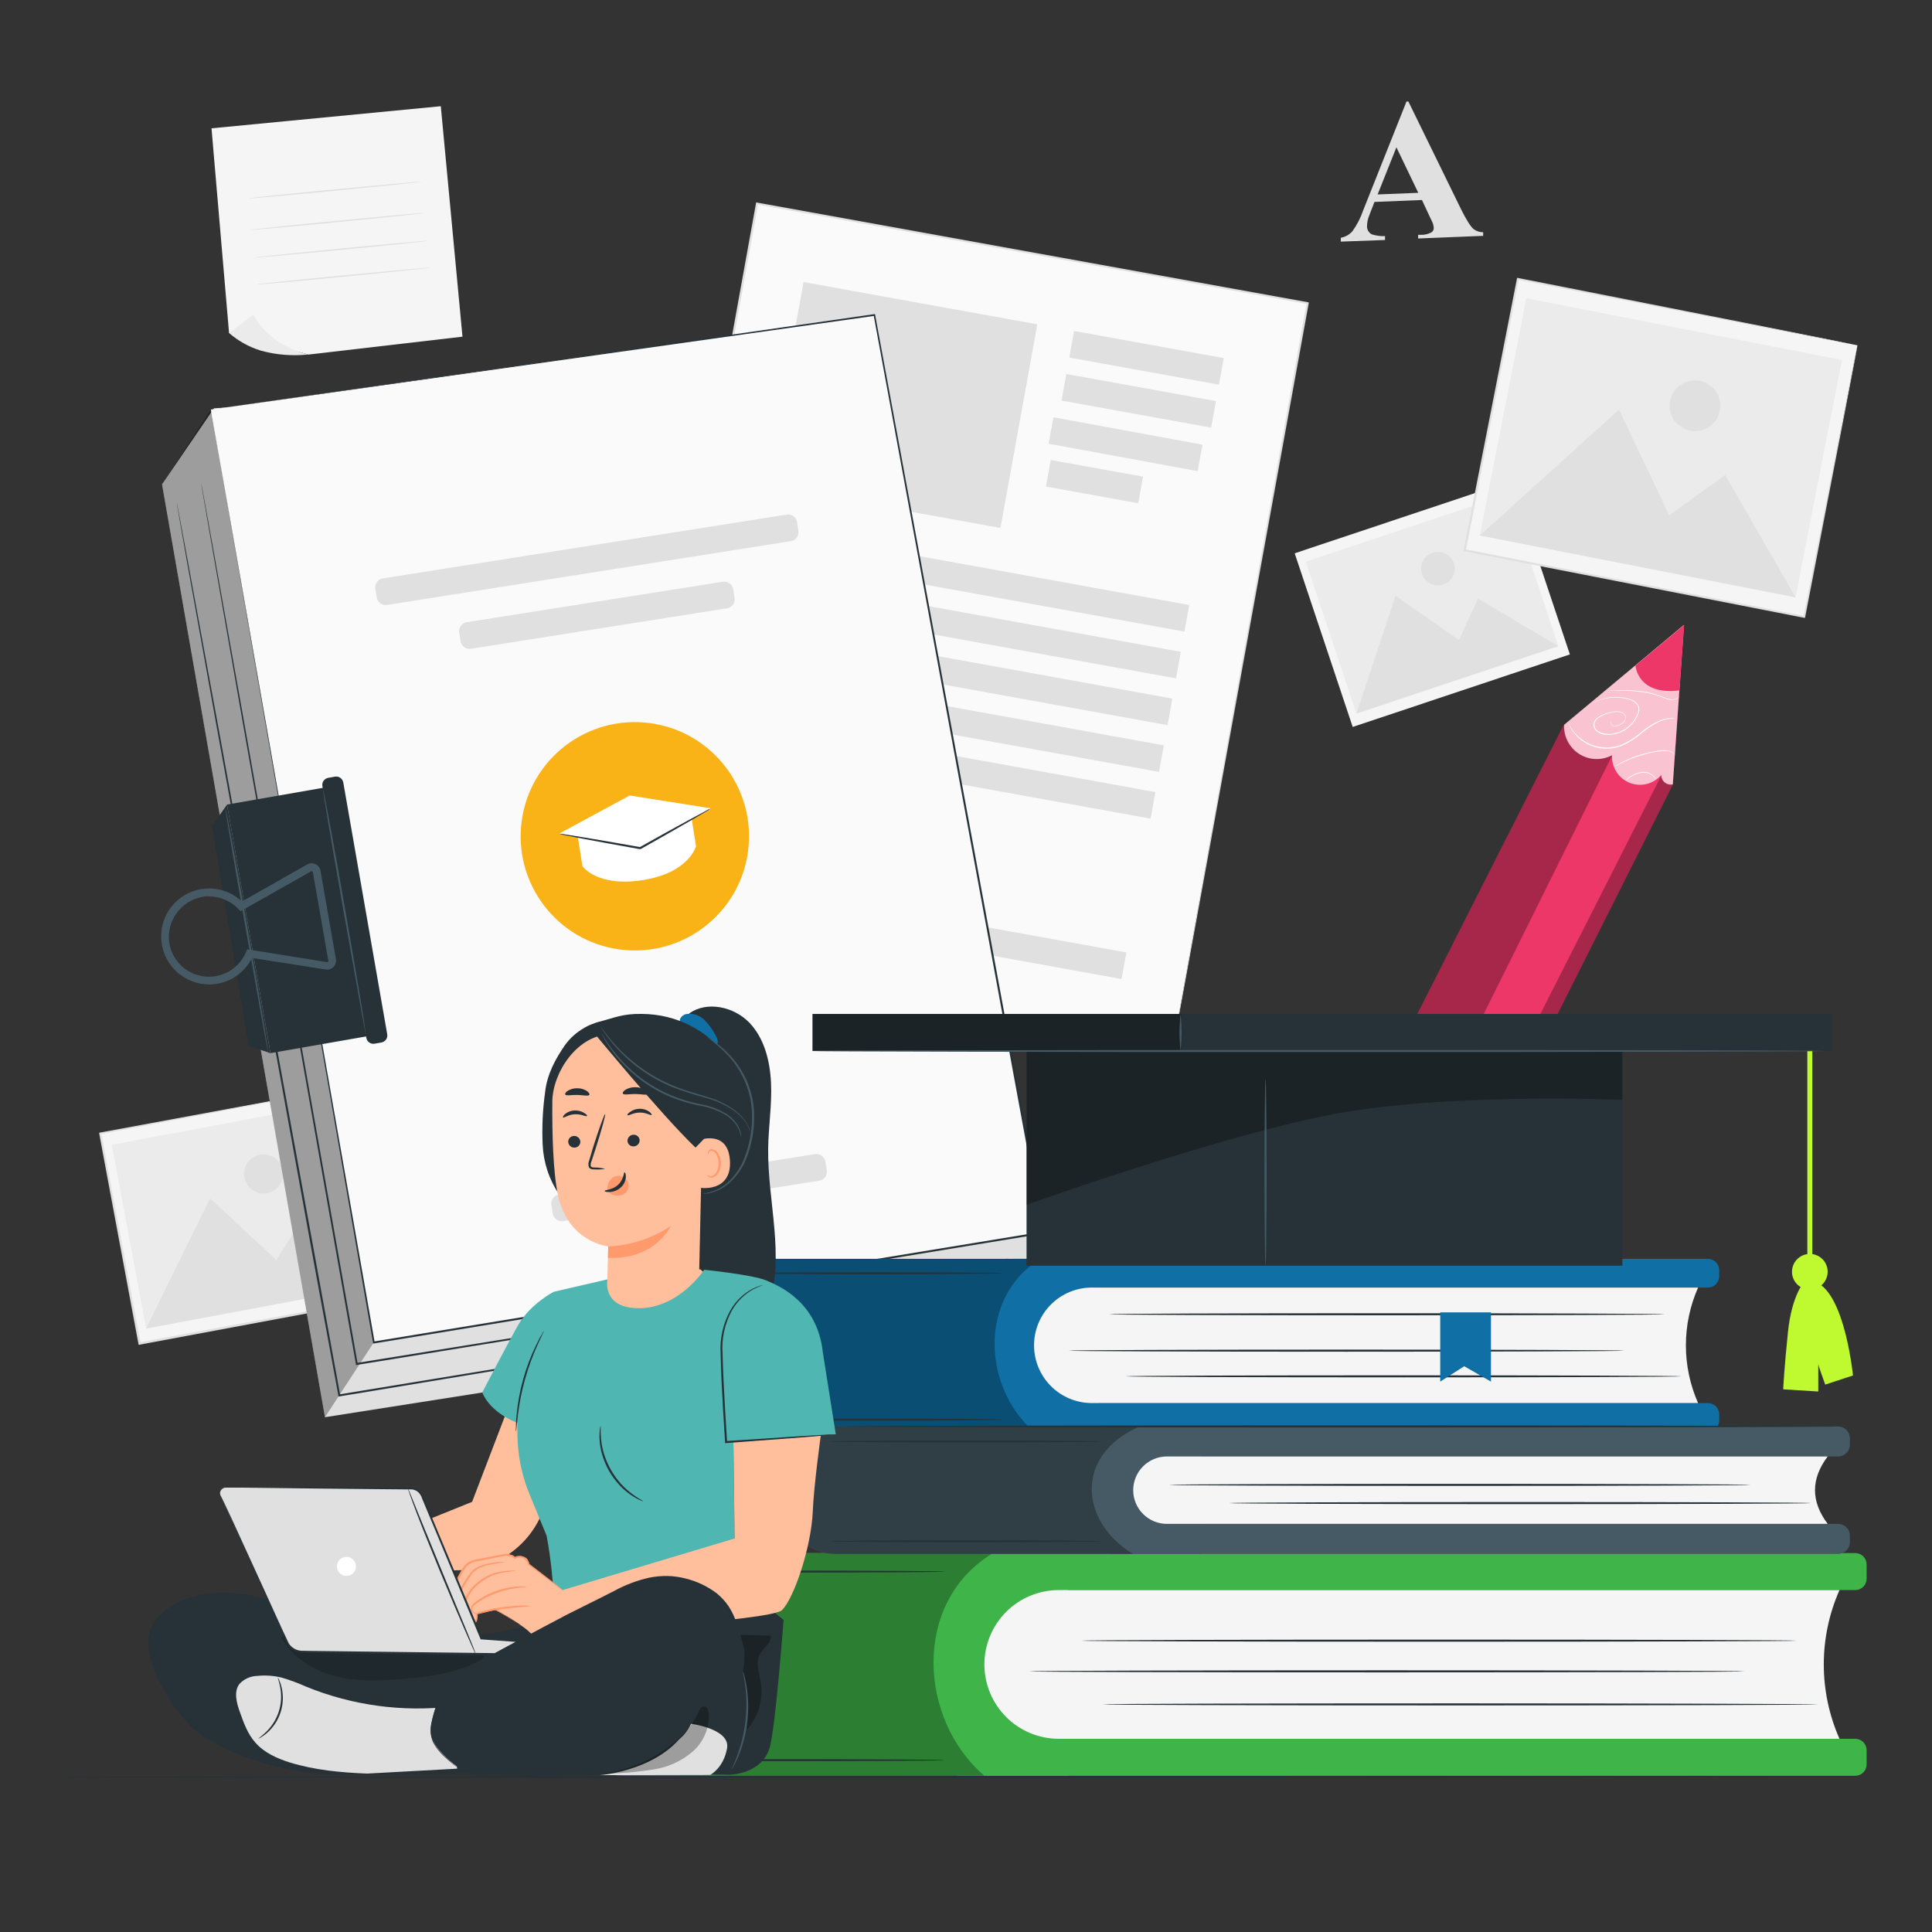 <svg width="250" height="250" viewBox="0 0 250 250" fill="none" xmlns="http://www.w3.org/2000/svg">
<rect x="0" y="0" width="250" height="250" fill="#333333" stroke="none"/>
<path d="M46.991 140.272L12.972 146.638L18.062 173.836L52.081 167.469L46.991 140.272Z" fill="#F5F5F5"/>
<path d="M47 140.28L46.835 140.32L46.335 140.415L44.49 140.775L37.525 142.11L13 146.76L13.095 146.62C14.595 154.715 16.355 163.995 18.2 173.815L18.045 173.705L52.045 167.365L51.96 167.495C50.46 159.305 49.2 152.52 48.325 147.765C47.895 145.39 47.555 143.525 47.325 142.265C47.21 141.63 47.125 141.145 47.065 140.805C47.005 140.465 46.98 140.305 46.98 140.305C46.98 140.305 47.02 140.465 47.08 140.805L47.365 142.24C47.61 143.515 47.965 145.37 48.42 147.74C49.325 152.505 50.615 159.31 52.175 167.52L52.2 167.625L52.09 167.65L18.07 174L17.94 174.025L17.915 173.89C16.085 164.07 14.35 154.79 12.84 146.69V146.575L12.96 146.55L37.58 142L44.525 140.73L46.36 140.4L46.825 140.32L47 140.28Z" fill="#E0E0E0"/>
<path d="M46.094 142.21L14.463 148.129L18.912 171.902L50.543 165.982L46.094 142.21Z" fill="#EBEBEB"/>
<path d="M18.899 171.91L27.184 155.065L35.754 163.03L39.474 157.22L50.529 165.995L18.899 171.91Z" fill="#E0E0E0"/>
<path d="M36.595 151.435C36.687 151.928 36.631 152.437 36.434 152.898C36.237 153.359 35.908 153.751 35.488 154.025C35.068 154.299 34.577 154.442 34.075 154.436C33.574 154.431 33.086 154.277 32.672 153.994C32.258 153.711 31.938 153.311 31.751 152.846C31.564 152.381 31.52 151.871 31.622 151.38C31.726 150.89 31.972 150.441 32.33 150.09C32.688 149.739 33.142 149.503 33.635 149.41C33.962 149.349 34.299 149.352 34.625 149.421C34.951 149.489 35.26 149.621 35.535 149.809C35.81 149.997 36.045 150.238 36.227 150.517C36.409 150.796 36.534 151.108 36.595 151.435Z" fill="#E0E0E0"/>
<path d="M97.961 26.324L80.544 122.545L151.786 135.441L169.203 39.219L97.961 26.324Z" fill="#FAFAFA"/>
<path d="M151.785 135.445C151.785 135.445 151.81 135.285 151.86 134.985L152.1 133.63C152.31 132.44 152.625 130.68 153.03 128.395C153.855 123.815 155.055 117.125 156.575 108.655L169.075 39.205L169.175 39.345L97.95 26.46L98.105 26.35C91.605 62.245 85.57 95.495 80.66 122.565L80.575 122.44L132.34 131.87L146.705 134.5L150.485 135.2C151.34 135.355 151.785 135.445 151.785 135.445L150.505 135.225L146.74 134.555L132.375 132L80.525 122.67H80.42V122.565C85.315 95.485 91.33 62.235 97.82 26.34V26.21H97.955L169.225 39.105L169.345 39.13V39.245C164.16 67.745 159.78 91.81 156.7 108.745L153.1 128.445C152.68 130.72 152.36 132.445 152.14 133.655C152.03 134.24 151.95 134.685 151.895 134.99L151.785 135.445Z" fill="#E0E0E0"/>
<path d="M134.228 41.968L103.979 36.492L99.21 62.844L129.458 68.319L134.228 41.968Z" fill="#E0E0E0"/>
<path d="M158.354 46.334L138.988 42.829L138.366 46.268L157.731 49.773L158.354 46.334Z" fill="#E0E0E0"/>
<path d="M153.888 78.288L98.616 68.283L97.994 71.722L153.266 81.727L153.888 78.288Z" fill="#E0E0E0"/>
<path d="M152.797 84.341L97.525 74.336L96.903 77.775L152.175 87.78L152.797 84.341Z" fill="#E0E0E0"/>
<path d="M151.702 90.394L96.431 80.389L95.808 83.829L151.08 93.833L151.702 90.394Z" fill="#E0E0E0"/>
<path d="M150.601 96.446L95.329 86.442L94.707 89.881L149.978 99.885L150.601 96.446Z" fill="#E0E0E0"/>
<path d="M149.506 102.495L94.234 92.49L93.612 95.929L148.884 105.934L149.506 102.495Z" fill="#E0E0E0"/>
<path d="M145.75 123.249L90.478 113.244L89.856 116.683L145.128 126.688L145.75 123.249Z" fill="#E0E0E0"/>
<path d="M123.485 104.038L93.143 98.546L92.52 101.985L122.862 107.477L123.485 104.038Z" fill="#E0E0E0"/>
<path d="M157.349 51.901L137.983 48.396L137.361 51.835L156.726 55.34L157.349 51.901Z" fill="#E0E0E0"/>
<path d="M155.607 57.539L136.32 53.996L135.691 57.421L154.978 60.964L155.607 57.539Z" fill="#E0E0E0"/>
<path d="M147.908 61.682L135.967 59.521L135.344 62.96L147.285 65.121L147.908 61.682Z" fill="#E0E0E0"/>
<path d="M184 25.88L177.855 26.13L177.19 27.85C177 28.298 176.898 28.779 176.89 29.265C176.884 29.48 176.938 29.693 177.045 29.879C177.153 30.065 177.31 30.218 177.5 30.32C178.055 30.497 178.637 30.577 179.22 30.555V31.055L173.5 31.265V30.765C174.081 30.664 174.61 30.368 175 29.925C175.592 29.105 176.059 28.202 176.385 27.245L182 13.135H182.245L189.09 27.135C189.757 28.468 190.283 29.302 190.67 29.635C191.028 29.91 191.468 30.057 191.92 30.05V30.52L183.505 30.86V30.385H183.855C184.348 30.408 184.837 30.29 185.265 30.045C185.356 29.976 185.428 29.884 185.473 29.779C185.519 29.674 185.537 29.559 185.525 29.445C185.517 29.285 185.485 29.126 185.43 28.975C185.43 28.9 185.265 28.58 185.005 28.03L184 25.88ZM183.525 24.95L180.695 19.06L178.265 25.16L183.525 24.95Z" fill="#E0E0E0"/>
<path d="M195.636 62.211L167.532 71.597L175.037 94.067L203.141 84.68L195.636 62.211Z" fill="#F5F5F5"/>
<path d="M195.095 63.961L168.969 72.687L175.528 92.326L201.654 83.599L195.095 63.961Z" fill="#EBEBEB"/>
<path d="M175.53 92.335L180.58 77.08L188.78 82.83L191.25 77.465L201.655 83.61L175.53 92.335Z" fill="#E0E0E0"/>
<path d="M188.13 72.895C188.266 73.302 188.279 73.74 188.166 74.154C188.053 74.569 187.82 74.94 187.496 75.221C187.172 75.503 186.771 75.682 186.345 75.736C185.92 75.79 185.487 75.717 185.103 75.525C184.719 75.333 184.401 75.032 184.188 74.659C183.975 74.286 183.878 73.859 183.908 73.431C183.938 73.003 184.094 72.593 184.357 72.254C184.62 71.915 184.978 71.661 185.385 71.525C185.655 71.434 185.941 71.397 186.225 71.417C186.51 71.437 186.787 71.513 187.042 71.64C187.297 71.767 187.525 71.944 187.711 72.159C187.898 72.374 188.04 72.624 188.13 72.895Z" fill="#E0E0E0"/>
<path d="M196.416 36.079L189.537 71.207L233.473 79.811L240.352 44.683L196.416 36.079Z" fill="#F5F5F5"/>
<path d="M240.36 44.685L240.145 44.65L239.525 44.54L237.135 44.085L228.135 42.355L196.4 36.2L196.54 36.105C194.495 46.56 192.155 58.545 189.675 71.23L189.57 71.07L233.5 79.705L233.37 79.79C235.465 69.22 237.2 60.455 238.415 54.33C239.03 51.265 239.51 48.86 239.84 47.215C240.005 46.395 240.13 45.77 240.22 45.335C240.31 44.9 240.36 44.685 240.36 44.685C240.36 44.685 240.325 44.9 240.245 45.32C240.165 45.74 240.05 46.37 239.895 47.18C239.58 48.82 239.12 51.22 238.535 54.28C237.345 60.43 235.64 69.225 233.59 79.835L233.565 79.945H233.46L189.5 71.34L189.37 71.315L189.395 71.185C191.895 58.505 194.24 46.52 196.29 36.065L196.315 35.945L196.43 35.97L228.235 42.25L237.195 44.04L239.56 44.54L240.16 44.665L240.36 44.685Z" fill="#E0E0E0"/>
<path d="M197.503 38.588L191.49 69.29L232.339 77.29L238.352 46.588L197.503 38.588Z" fill="#EBEBEB"/>
<path d="M191.49 69.295L209.495 53.005L215.995 66.675L223.24 61.465L232.34 77.295L191.49 69.295Z" fill="#E0E0E0"/>
<path d="M222.545 53.13C222.421 53.767 222.111 54.353 221.654 54.814C221.197 55.274 220.614 55.589 219.978 55.718C219.342 55.847 218.682 55.785 218.081 55.539C217.481 55.293 216.967 54.875 216.605 54.337C216.242 53.798 216.047 53.165 216.045 52.516C216.043 51.867 216.233 51.232 216.591 50.691C216.95 50.15 217.461 49.728 218.06 49.478C218.658 49.227 219.318 49.16 219.955 49.285C220.377 49.367 220.78 49.532 221.139 49.769C221.498 50.007 221.806 50.313 222.047 50.67C222.288 51.028 222.455 51.429 222.541 51.851C222.626 52.273 222.627 52.708 222.545 53.13Z" fill="#E0E0E0"/>
<path d="M27.37 16.605L29.64 43.095L39.915 45.88L59.845 43.565L57.04 13.745L27.37 16.605Z" fill="#F5F5F5"/>
<path d="M32.775 40.715L29.645 43.095C30.834 44.126 32.225 44.9 33.73 45.365C35.74 45.924 37.84 46.094 39.914 45.865C39.914 45.865 35.169 45.06 32.775 40.715Z" fill="#EBEBEB"/>
<path d="M54.64 23.5C54.64 23.55 49.6 24.075 43.375 24.68C37.15 25.285 32.09 25.735 32.085 25.68C32.08 25.625 37.125 25.09 43.355 24.5C49.585 23.91 54.635 23.435 54.64 23.5Z" fill="#E0E0E0"/>
<path d="M54.935 27.56C54.935 27.61 49.895 28.14 43.67 28.745C37.445 29.35 32.385 29.795 32.38 29.745C32.375 29.695 37.42 29.165 43.65 28.56C49.88 27.955 54.93 27.5 54.935 27.56Z" fill="#E0E0E0"/>
<path d="M55.409 31.155C55.409 31.205 50.369 31.735 44.144 32.335C37.919 32.935 32.864 33.39 32.859 33.335C32.854 33.28 37.894 32.76 44.124 32.155C50.354 31.55 55.404 31.105 55.409 31.155Z" fill="#E0E0E0"/>
<path d="M55.725 34.63C55.725 34.675 50.685 35.205 44.455 35.81C38.225 36.415 33.175 36.865 33.17 36.81C33.165 36.755 38.21 36.23 44.44 35.63C50.67 35.03 55.72 34.58 55.725 34.63Z" fill="#E0E0E0"/>
<path d="M242.195 229.95C242.195 230.02 189.495 230.08 124.505 230.08C59.515 230.08 6.805 230.02 6.805 229.95C6.805 229.88 59.49 229.815 124.505 229.815C189.52 229.815 242.195 229.875 242.195 229.95Z" fill="#263238"/>
<path d="M20.97 62.675L42.05 183.385L130.94 169.43L135.06 159.475L111.01 47.86L27.69 52.83L20.97 62.675Z" fill="#E0E0E0"/>
<path opacity="0.3" d="M42.05 183.385L48.365 173.71L27.285 52.995L20.97 62.675L42.05 183.385Z" fill="black"/>
<path d="M27.284 52.995L48.364 173.71L135.059 159.475L113.154 40.75L27.284 52.995Z" fill="#FAFAFA"/>
<path d="M27.284 53L113.139 40.65H113.244V40.75C119.389 73.905 126.999 115 135.189 159.45L135.214 159.585L135.079 159.61L133.649 159.845L48.384 173.845H48.264V173.725C35.864 102.43 27.469 54.06 27.284 53C27.469 54.065 35.964 102.415 48.484 173.69L48.344 173.595L133.604 159.595L135.034 159.36L134.924 159.515C126.734 115.06 119.164 73.965 113.049 40.785L113.169 40.87L27.284 53Z" fill="#263238"/>
<path d="M96.794 110.163C97.87 102.074 92.184 94.645 84.095 93.57C76.006 92.495 68.577 98.181 67.502 106.27C66.427 114.359 72.113 121.787 80.202 122.862C88.291 123.937 95.72 118.252 96.794 110.163Z" fill="#FAB317"/>
<path d="M75.369 112.09L74.699 107.835L89.434 105.5L90.064 109.5C90.064 109.5 89.164 112.94 83.204 113.88C77.244 114.82 75.369 112.09 75.369 112.09Z" fill="white"/>
<path d="M72.375 107.86L82.89 109.73L92.01 104.6L81.48 102.935L72.375 107.86Z" fill="white"/>
<path d="M101.794 66.587L49.547 74.843C48.906 74.944 48.469 75.546 48.57 76.187L48.746 77.303C48.848 77.944 49.45 78.382 50.09 78.28L102.337 70.024C102.978 69.922 103.416 69.321 103.314 68.68L103.138 67.564C103.037 66.923 102.435 66.485 101.794 66.587Z" fill="#E0E0E0"/>
<path d="M93.529 75.277L60.395 80.513C59.754 80.615 59.316 81.216 59.418 81.857L59.594 82.973C59.696 83.614 60.297 84.052 60.938 83.951L94.072 78.715C94.713 78.613 95.15 78.011 95.049 77.371L94.873 76.254C94.772 75.613 94.17 75.176 93.529 75.277Z" fill="#E0E0E0"/>
<path d="M105.463 149.342L72.329 154.578C71.689 154.68 71.251 155.281 71.352 155.922L71.529 157.038C71.63 157.679 72.232 158.117 72.873 158.016L106.007 152.78C106.648 152.678 107.085 152.077 106.984 151.436L106.807 150.319C106.706 149.678 106.104 149.241 105.463 149.342Z" fill="#E0E0E0"/>
<path d="M130.594 162.83L130.174 162.91L128.934 163.125L124.139 163.925L106.334 166.845L46.184 176.62L46.054 176.645V176.515C45.214 171.74 44.329 166.74 43.429 161.645C38.589 134.27 34.229 109.5 31.074 91.555C29.509 82.585 28.244 75.33 27.364 70.31C26.934 67.81 26.599 65.855 26.364 64.53C26.254 63.87 26.169 63.37 26.109 63.03C26.049 62.69 26.034 62.53 26.034 62.53C26.034 62.53 26.074 62.705 26.139 63.03C26.204 63.355 26.294 63.875 26.414 64.53C26.654 65.855 27.004 67.8 27.459 70.3C28.354 75.3 29.649 82.57 31.249 91.53C34.424 109.47 38.814 134.24 43.659 161.61C44.559 166.7 45.439 171.705 46.284 176.48L46.129 176.37L106.299 166.68L124.114 163.84L128.914 163.085L130.159 162.895L130.594 162.83Z" fill="#263238"/>
<path d="M123.999 167.37L123.604 167.45L122.434 167.655L117.904 168.425L101.064 171.235L43.914 180.695H43.784V180.57L40.499 162.735C35.604 135.735 31.174 111.31 27.964 93.62C26.374 84.78 25.084 77.62 24.194 72.67C23.759 70.2 23.414 68.28 23.194 66.97C23.084 66.325 22.994 65.83 22.939 65.47C22.884 65.11 22.859 64.97 22.859 64.97C22.859 64.97 22.899 65.135 22.964 65.47L23.249 66.97C23.489 68.275 23.849 70.19 24.309 72.655L28.159 93.59C31.389 111.28 35.849 135.705 40.774 162.69C41.884 168.805 42.974 174.79 44.019 180.545L43.869 180.44L101.024 171.07L117.874 168.335L122.409 167.61L123.584 167.43L123.999 167.37Z" fill="#263238"/>
<path d="M29.38 104.115L27.425 106.875L32.17 135.32L34.995 136.28L29.38 104.115Z" fill="#263238"/>
<path d="M42.919 101.746L29.384 104.111L35.003 136.274L48.538 133.909L42.919 101.746Z" fill="#263238"/>
<path d="M43.35 100.499L42.469 100.653C41.966 100.741 41.629 101.22 41.717 101.723L47.402 134.301C47.49 134.804 47.969 135.141 48.473 135.053L49.354 134.899C49.858 134.811 50.194 134.332 50.106 133.829L44.421 101.251C44.333 100.748 43.854 100.411 43.35 100.499Z" fill="#263238"/>
<path d="M27.04 127.385C25.54 127.379 24.093 126.83 22.966 125.841C21.839 124.851 21.109 123.487 20.91 122C20.738 120.73 20.963 119.438 21.556 118.302C22.148 117.165 23.079 116.24 24.218 115.654C25.358 115.068 26.651 114.85 27.92 115.029C29.189 115.208 30.372 115.776 31.305 116.655L39.755 111.855C39.916 111.763 40.098 111.712 40.283 111.705C40.469 111.698 40.654 111.736 40.822 111.815C40.99 111.895 41.137 112.013 41.249 112.161C41.362 112.309 41.438 112.482 41.47 112.665L43.47 124.11C43.502 124.292 43.491 124.48 43.437 124.656C43.382 124.833 43.286 124.994 43.156 125.126C43.026 125.258 42.866 125.357 42.69 125.414C42.514 125.471 42.327 125.485 42.145 125.455L32.605 123.955C32.088 124.989 31.294 125.858 30.311 126.466C29.328 127.073 28.195 127.395 27.04 127.395V127.385ZM27.04 115.98C26.788 115.978 26.538 115.997 26.29 116.035C24.945 116.254 23.736 116.983 22.915 118.071C22.094 119.159 21.725 120.522 21.885 121.875C22.036 123.007 22.556 124.057 23.364 124.864C24.172 125.671 25.223 126.19 26.355 126.34C27.487 126.49 28.637 126.264 29.627 125.695C30.617 125.127 31.393 124.248 31.835 123.195L31.985 122.835L42.305 124.5C42.329 124.505 42.355 124.504 42.378 124.496C42.402 124.488 42.423 124.474 42.44 124.455C42.457 124.438 42.471 124.417 42.478 124.393C42.486 124.37 42.488 124.345 42.485 124.32L40.485 112.87C40.48 112.845 40.469 112.822 40.453 112.802C40.438 112.782 40.418 112.766 40.395 112.755C40.372 112.744 40.347 112.738 40.322 112.738C40.297 112.738 40.272 112.744 40.25 112.755L31.125 117.915L30.855 117.63C30.366 117.114 29.776 116.703 29.123 116.422C28.47 116.142 27.766 115.998 27.055 116L27.04 115.98Z" fill="#455A64"/>
<path d="M47.34 133.875C47.306 133.771 47.283 133.664 47.27 133.555C47.224 133.315 47.169 133.01 47.094 132.635C46.944 131.8 46.734 130.635 46.474 129.235C45.974 126.34 45.255 122.39 44.474 118.025C43.694 113.66 43.029 109.7 42.529 106.795C42.294 105.385 42.105 104.23 41.969 103.39C41.91 103.01 41.864 102.7 41.83 102.46C41.806 102.353 41.796 102.244 41.8 102.135C41.834 102.238 41.86 102.343 41.88 102.45C41.929 102.69 41.995 102.995 42.069 103.37C42.23 104.205 42.45 105.37 42.715 106.765C43.249 109.63 43.965 113.595 44.715 117.975C45.465 122.355 46.164 126.33 46.635 129.205C46.874 130.645 47.054 131.81 47.175 132.615C47.23 133.02 47.279 133.33 47.3 133.55C47.326 133.656 47.34 133.765 47.34 133.875Z" fill="#455A64"/>
<path d="M34.724 136.39C34.695 136.283 34.671 136.175 34.654 136.065C34.609 135.83 34.554 135.525 34.484 135.145C34.329 134.31 34.119 133.145 33.859 131.75C33.359 128.85 32.639 124.9 31.859 120.535C31.079 116.17 30.419 112.21 29.914 109.31C29.679 107.895 29.489 106.74 29.354 105.905C29.294 105.52 29.249 105.215 29.214 104.975C29.191 104.867 29.181 104.756 29.184 104.645C29.222 104.749 29.251 104.856 29.269 104.965C29.314 105.205 29.379 105.51 29.454 105.885C29.614 106.72 29.834 107.885 30.099 109.275C30.634 112.145 31.349 116.105 32.099 120.49C32.849 124.875 33.549 128.84 34.024 131.715C34.259 133.155 34.444 134.32 34.559 135.13C34.614 135.535 34.664 135.845 34.684 136.06C34.711 136.168 34.724 136.279 34.724 136.39Z" fill="#455A64"/>
<path d="M91.999 104.6C91.781 104.767 91.551 104.915 91.309 105.045L89.379 106.18C87.739 107.13 85.464 108.425 82.944 109.845L82.899 109.87H82.854H82.749C79.874 109.37 77.249 108.87 75.399 108.525L73.174 108.09C72.899 108.048 72.628 107.981 72.364 107.89C72.643 107.902 72.92 107.934 73.194 107.985L75.429 108.34C77.319 108.65 79.929 109.1 82.799 109.61H82.899H82.809C85.334 108.195 87.624 106.925 89.309 106.015L91.284 104.955C91.511 104.815 91.751 104.696 91.999 104.6Z" fill="#263238"/>
<path d="M99.591 162.895H142.221V185.265H99.591C97.25 185.265 95.005 184.335 93.35 182.68C91.695 181.025 90.766 178.781 90.766 176.44V171.715C90.766 169.374 91.695 167.13 93.35 165.475C95.005 163.82 97.25 162.89 99.591 162.89V162.895Z" fill="#106FA4"/>
<path d="M131.075 162.895H221C221.389 162.895 221.761 163.049 222.036 163.324C222.311 163.599 222.465 163.971 222.465 164.36V165.145C222.465 165.534 222.311 165.906 222.036 166.181C221.761 166.456 221.389 166.61 221 166.61H131.075V162.895Z" fill="#106FA4"/>
<path d="M131.075 181.555H221C221.193 181.555 221.383 181.593 221.561 181.667C221.739 181.74 221.9 181.848 222.036 181.984C222.172 182.12 222.28 182.282 222.354 182.459C222.427 182.637 222.465 182.828 222.465 183.02V183.805C222.465 184.194 222.311 184.566 222.036 184.841C221.761 185.116 221.389 185.27 221 185.27H131.075V181.555Z" fill="#106FA4"/>
<path d="M219.731 181.555H141.276C140.294 181.555 139.323 181.362 138.416 180.986C137.509 180.61 136.686 180.059 135.992 179.365C135.298 178.671 134.748 177.847 134.373 176.94C133.998 176.033 133.805 175.061 133.806 174.08C133.806 172.099 134.593 170.199 135.994 168.798C137.394 167.397 139.294 166.61 141.276 166.61H219.731C218.691 168.964 218.154 171.509 218.154 174.082C218.154 176.656 218.691 179.201 219.731 181.555Z" fill="#F5F5F5"/>
<path opacity="0.3" d="M133.806 185.27H99.766C97.379 185.27 95.09 184.322 93.402 182.634C91.714 180.946 90.766 178.657 90.766 176.27V171.825C90.766 169.457 91.707 167.185 93.381 165.511C95.056 163.836 97.327 162.895 99.696 162.895H134.651C126.556 167.805 127.161 179.555 133.806 185.27Z" fill="black"/>
<path d="M210.201 174.775C210.201 174.85 194.096 174.91 174.236 174.91C154.376 174.91 138.271 174.85 138.271 174.775C138.271 174.7 154.371 174.64 174.236 174.64C194.101 174.64 210.201 174.7 210.201 174.775Z" fill="#263238"/>
<path d="M217.6 178.095C217.6 178.17 201.495 178.23 181.635 178.23C161.775 178.23 145.67 178.17 145.67 178.095C145.67 178.02 161.77 177.965 181.635 177.965C201.5 177.965 217.6 178.025 217.6 178.095Z" fill="#263238"/>
<path d="M215.42 170.065C215.42 170.14 199.315 170.2 179.455 170.2C159.595 170.2 143.485 170.14 143.485 170.065C143.485 169.99 159.585 169.93 179.455 169.93C199.325 169.93 215.42 170 215.42 170.065Z" fill="#263238"/>
<path d="M129.865 183.7C129.865 183.775 122.325 183.835 113.03 183.835C103.735 183.835 96.195 183.775 96.195 183.7C96.195 183.625 103.73 183.565 113.03 183.565C122.33 183.565 129.865 183.625 129.865 183.7Z" fill="#263238"/>
<path d="M129.865 164.755C129.865 164.83 122.325 164.89 113.03 164.89C103.735 164.89 96.195 164.83 96.195 164.755C96.195 164.68 103.73 164.62 113.03 164.62C122.33 164.62 129.865 164.68 129.865 164.755Z" fill="#263238"/>
<path d="M80.77 200.97H138.215V229.78H80.77C78.43 229.78 76.185 228.85 74.53 227.195C72.875 225.54 71.945 223.296 71.945 220.955V209.795C71.945 207.454 72.875 205.21 74.53 203.555C76.185 201.9 78.43 200.97 80.77 200.97Z" fill="#3EB449"/>
<path d="M123.86 200.97H240.075C240.464 200.97 240.837 201.124 241.111 201.399C241.386 201.674 241.54 202.046 241.54 202.435V204.29C241.54 204.679 241.386 205.051 241.111 205.326C240.837 205.601 240.464 205.755 240.075 205.755H123.86V200.97Z" fill="#3EB449"/>
<path d="M123.86 225H240.075C240.464 225 240.837 225.154 241.111 225.429C241.386 225.704 241.54 226.076 241.54 226.465V228.32C241.54 228.709 241.386 229.081 241.111 229.356C240.837 229.631 240.464 229.785 240.075 229.785H123.86V225Z" fill="#3EB449"/>
<path d="M238.03 225H137C134.448 224.999 132.001 223.984 130.197 222.179C128.393 220.374 127.38 217.927 127.38 215.375C127.38 214.112 127.629 212.861 128.112 211.694C128.596 210.526 129.304 209.466 130.198 208.573C131.091 207.679 132.151 206.971 133.318 206.487C134.486 206.004 135.737 205.755 137 205.755H238.03C236.69 208.786 235.997 212.063 235.997 215.378C235.997 218.692 236.69 221.969 238.03 225Z" fill="#F5F5F5"/>
<path opacity="0.3" d="M127.37 229.78H80.655C79.512 229.78 78.379 229.555 77.323 229.117C76.266 228.679 75.306 228.037 74.498 227.229C73.69 226.42 73.049 225.46 72.611 224.403C72.174 223.346 71.95 222.214 71.95 221.07V210C71.95 207.613 72.898 205.324 74.586 203.636C76.274 201.948 78.563 201 80.95 201H128.45C118.035 207.29 118.815 222.425 127.37 229.78Z" fill="black"/>
<path d="M225.755 216.27C225.755 216.345 205.015 216.405 179.44 216.405C153.865 216.405 133.12 216.345 133.12 216.27C133.12 216.195 153.855 216.135 179.44 216.135C205.025 216.135 225.755 216.195 225.755 216.27Z" fill="#263238"/>
<path d="M235.29 220.545C235.29 220.62 214.55 220.68 188.97 220.68C163.39 220.68 142.65 220.62 142.65 220.545C142.65 220.47 163.385 220.415 188.97 220.415C214.555 220.415 235.29 220.5 235.29 220.545Z" fill="#263238"/>
<path d="M232.5 212.3C232.5 212.375 211.765 212.435 186.185 212.435C160.605 212.435 139.865 212.375 139.865 212.3C139.865 212.225 160.6 212.165 186.185 212.165C211.77 212.165 232.5 212.225 232.5 212.3Z" fill="#263238"/>
<path d="M122.296 227.76C122.296 227.835 112.591 227.895 100.616 227.895C88.641 227.895 78.936 227.835 78.936 227.76C78.936 227.685 88.641 227.63 100.616 227.63C112.591 227.63 122.296 227.69 122.296 227.76Z" fill="#263238"/>
<path d="M122.296 203.365C122.296 203.435 112.591 203.495 100.616 203.495C88.641 203.495 78.936 203.435 78.936 203.365C78.936 203.295 88.641 203.23 100.616 203.23C112.591 203.23 122.296 203.29 122.296 203.365Z" fill="#263238"/>
<path d="M108.09 184.58H155.42V201.08H108.09C106.366 201.08 104.713 200.395 103.494 199.176C102.275 197.957 101.59 196.304 101.59 194.58V191.08C101.59 189.356 102.275 187.703 103.494 186.484C104.713 185.265 106.366 184.58 108.09 184.58Z" fill="#455A64"/>
<path d="M143.761 184.58H237.841C238.248 184.58 238.638 184.742 238.926 185.03C239.214 185.318 239.376 185.708 239.376 186.115V186.935C239.376 187.342 239.214 187.733 238.926 188.02C238.638 188.308 238.248 188.47 237.841 188.47H143.761V184.585V184.58Z" fill="#455A64"/>
<path d="M143.761 197.19H237.841C238.248 197.19 238.638 197.352 238.926 197.64C239.214 197.928 239.376 198.318 239.376 198.725V199.545C239.376 199.952 239.214 200.343 238.926 200.63C238.638 200.918 238.248 201.08 237.841 201.08H143.761V197.195V197.19Z" fill="#455A64"/>
<path d="M236.501 197.19H151.001C149.844 197.19 148.734 196.731 147.916 195.913C147.098 195.096 146.637 193.987 146.636 192.83C146.636 191.672 147.096 190.562 147.914 189.743C148.733 188.925 149.843 188.465 151.001 188.465H236.501C234.314 191.375 234.314 194.283 236.501 197.19Z" fill="#F5F5F5"/>
<path opacity="0.3" d="M146.61 201.075H108.11C107.251 201.075 106.399 200.906 105.605 200.576C104.81 200.247 104.088 199.765 103.481 199.156C102.873 198.548 102.391 197.826 102.062 197.031C101.734 196.237 101.565 195.385 101.565 194.525V191.265C101.565 190.387 101.737 189.518 102.072 188.707C102.408 187.896 102.9 187.159 103.52 186.538C104.141 185.918 104.877 185.425 105.688 185.089C106.499 184.753 107.368 184.58 108.245 184.58H147.5C139.025 188.2 139.66 196.865 146.61 201.075Z" fill="black"/>
<path d="M226.545 192.14C226.545 192.215 209.695 192.275 188.915 192.275C168.135 192.275 151.285 192.215 151.285 192.14C151.285 192.065 168.13 192.01 188.915 192.01C209.7 192.01 226.545 192.07 226.545 192.14Z" fill="#263238"/>
<path d="M234.29 194.5C234.29 194.575 217.44 194.635 196.66 194.635C175.88 194.635 159.03 194.575 159.03 194.5C159.03 194.425 175.875 194.365 196.66 194.365C217.445 194.365 234.29 194.415 234.29 194.5Z" fill="#263238"/>
<path d="M142.501 199.435C142.501 199.51 134.616 199.57 124.886 199.57C115.156 199.57 107.271 199.51 107.271 199.435C107.271 199.36 115.156 199.3 124.886 199.3C134.616 199.3 142.501 199.36 142.501 199.435Z" fill="#263238"/>
<path d="M142.501 186.525C142.501 186.6 134.616 186.655 124.886 186.655C115.156 186.655 107.271 186.6 107.271 186.525C107.271 186.45 115.156 186.39 124.886 186.39C134.616 186.39 142.501 186.45 142.501 186.525Z" fill="#263238"/>
<path d="M238.25 184.58C238.25 184.655 209.315 184.715 173.635 184.715C137.955 184.715 109 184.655 109 184.58C109 184.505 137.925 184.445 173.62 184.445C209.315 184.445 238.25 184.5 238.25 184.58Z" fill="#263238"/>
<path d="M186.365 169.82V178.78L189.47 176.79L192.93 178.78V169.82H186.365Z" fill="#106FA4"/>
<path d="M217.92 80.885L202.285 93.91L178.505 140.89L193.33 147.59L216.46 101.515L217.92 80.885Z" fill="#ED3768"/>
<g opacity="0.7">
<path d="M216.46 101.5C216.279 101.545 216.09 101.547 215.908 101.507C215.726 101.466 215.555 101.384 215.41 101.267C215.265 101.15 215.149 101.001 215.071 100.831C214.993 100.662 214.955 100.477 214.96 100.29C214.467 100.864 213.806 101.269 213.071 101.448C212.335 101.627 211.562 101.571 210.86 101.288C210.159 101.005 209.563 100.509 209.158 99.87C208.752 99.231 208.557 98.481 208.6 97.725C207.941 98.08 207.2 98.253 206.452 98.227C205.704 98.201 204.977 97.976 204.344 97.576C203.712 97.176 203.197 96.615 202.853 95.951C202.509 95.286 202.347 94.542 202.385 93.795L217.885 80.87L216.46 101.5Z" fill="white"/>
</g>
<path d="M211.63 86.125C211.63 86.125 211.87 90.015 217.32 89.335L217.92 80.885L211.63 86.125Z" fill="#ED3768"/>
<path opacity="0.3" d="M208.62 97.74L185.695 143.885L178.505 140.885L202.285 93.885L202.405 93.785C202.369 94.412 202.479 95.038 202.725 95.615C203.053 96.373 203.587 97.024 204.265 97.495C205.098 98.064 206.109 98.311 207.11 98.19C207.636 98.133 208.148 97.981 208.62 97.74Z" fill="black"/>
<path opacity="0.3" d="M215 100.305L191.45 146.73L193.35 147.59L216.46 101.5C216.147 101.557 215.823 101.495 215.552 101.327C215.282 101.159 215.083 100.896 214.995 100.59C214.988 100.495 214.989 100.4 215 100.305Z" fill="black"/>
<path d="M208.5 93.26C208.451 93.317 208.423 93.39 208.42 93.465C208.421 93.574 208.462 93.679 208.536 93.76C208.61 93.84 208.711 93.89 208.82 93.9C209.175 93.916 209.525 93.818 209.82 93.62C210.007 93.511 210.155 93.347 210.245 93.15C210.295 93.044 210.317 92.926 210.309 92.809C210.301 92.692 210.264 92.579 210.2 92.48C210.118 92.378 210.014 92.294 209.897 92.235C209.78 92.175 209.651 92.141 209.52 92.135C209.231 92.11 208.94 92.127 208.655 92.185C208.019 92.291 207.411 92.528 206.87 92.88C206.726 92.969 206.602 93.088 206.507 93.228C206.412 93.369 206.348 93.528 206.32 93.695C206.313 93.87 206.348 94.044 206.424 94.202C206.5 94.36 206.614 94.497 206.755 94.6C207.084 94.789 207.447 94.91 207.823 94.956C208.199 95.003 208.581 94.973 208.945 94.87C209.669 94.718 210.336 94.37 210.875 93.864C211.414 93.357 211.803 92.713 212 92C212.034 91.843 212.031 91.679 211.991 91.523C211.951 91.367 211.875 91.222 211.77 91.1C211.558 90.873 211.294 90.701 211 90.6C210.472 90.407 209.917 90.295 209.355 90.27C208.536 90.227 207.716 90.349 206.945 90.63C206.675 90.73 206.445 90.825 206.33 90.89C206.215 90.955 206.12 90.99 206.12 90.99C206.376 90.828 206.647 90.692 206.93 90.585C207.703 90.289 208.528 90.155 209.355 90.19C209.928 90.209 210.495 90.317 211.035 90.51C211.344 90.616 211.622 90.796 211.845 91.035C211.963 91.17 212.047 91.331 212.093 91.504C212.138 91.678 212.142 91.86 212.105 92.035C211.847 92.963 211.276 93.773 210.488 94.328C209.701 94.883 208.746 95.149 207.785 95.08C207.391 95.06 207.012 94.928 206.69 94.7C206.529 94.589 206.399 94.439 206.312 94.264C206.224 94.089 206.182 93.895 206.19 93.7C206.221 93.517 206.291 93.344 206.394 93.19C206.497 93.037 206.633 92.907 206.79 92.81C207.345 92.451 207.968 92.21 208.62 92.105C208.915 92.05 209.216 92.036 209.515 92.065C209.657 92.074 209.796 92.112 209.922 92.179C210.048 92.245 210.158 92.338 210.245 92.45C210.314 92.561 210.355 92.687 210.363 92.817C210.37 92.947 210.345 93.077 210.29 93.195C210.193 93.404 210.034 93.579 209.835 93.695C209.531 93.891 209.171 93.984 208.81 93.96C208.693 93.949 208.585 93.893 208.507 93.805C208.429 93.717 208.387 93.603 208.39 93.485C208.415 93.3 208.5 93.255 208.5 93.26Z" fill="white"/>
<path d="M216.89 93C216.89 93 216.66 92.965 216.25 93C215.666 93.038 215.095 93.191 214.57 93.45C213.797 93.846 213.072 94.329 212.41 94.89C211.603 95.6 210.684 96.171 209.69 96.58C208.665 96.933 207.558 96.974 206.51 96.7C205.656 96.475 204.871 96.042 204.225 95.44C203.787 95.025 203.423 94.538 203.15 94C203.046 93.811 202.959 93.614 202.89 93.41C202.918 93.457 202.943 93.505 202.965 93.555C203.01 93.655 203.085 93.8 203.185 93.98C203.477 94.486 203.847 94.943 204.28 95.335C204.921 95.919 205.695 96.338 206.535 96.555C207.565 96.814 208.649 96.769 209.655 96.425C210.636 96.022 211.544 95.461 212.345 94.765C213.014 94.202 213.75 93.721 214.535 93.335C215.069 93.076 215.651 92.931 216.245 92.91C216.463 92.912 216.679 92.943 216.89 93Z" fill="white"/>
<path d="M216.8 97.685C216.513 97.394 216.132 97.217 215.725 97.185C214.737 97.176 213.753 97.321 212.81 97.615C211.854 97.873 210.923 98.218 210.03 98.645C209.685 98.81 209.415 98.955 209.225 99.05C209.131 99.109 209.033 99.16 208.93 99.2C209.017 99.132 209.109 99.07 209.205 99.015C209.385 98.905 209.655 98.745 209.995 98.575C210.883 98.121 211.816 97.763 212.78 97.505C213.309 97.36 213.847 97.246 214.39 97.165C214.833 97.084 215.286 97.065 215.735 97.11C216.041 97.143 216.332 97.26 216.575 97.45C216.661 97.517 216.736 97.596 216.8 97.685Z" fill="white"/>
<path d="M210.31 101C210.461 100.842 210.629 100.699 210.81 100.575C211.255 100.248 211.767 100.022 212.31 99.915C212.581 99.86 212.862 99.865 213.131 99.932C213.399 99.999 213.65 100.124 213.865 100.3C213.992 100.408 214.099 100.539 214.18 100.685C214.21 100.738 214.23 100.795 214.24 100.855C214.124 100.668 213.981 100.499 213.815 100.355C213.603 100.195 213.359 100.083 213.101 100.025C212.842 99.968 212.574 99.966 212.315 100.02C211.794 100.129 211.299 100.34 210.86 100.64C210.683 100.771 210.5 100.891 210.31 101Z" fill="white"/>
<path d="M217.299 90.175C217.277 90.2 217.252 90.221 217.224 90.24C217.174 90.275 217.099 90.33 216.994 90.395C216.873 90.481 216.735 90.542 216.589 90.575C216.393 90.61 216.191 90.598 215.999 90.54C215.574 90.445 215.099 90.23 214.564 90.04C213.984 89.843 213.389 89.694 212.784 89.595C211.677 89.434 210.559 89.359 209.439 89.37H208.439C208.315 89.383 208.189 89.383 208.064 89.37L208.439 89.34L209.439 89.305C210.563 89.27 211.688 89.335 212.799 89.5C213.412 89.597 214.015 89.751 214.599 89.96C215.139 90.15 215.599 90.37 216.019 90.46C216.176 90.517 216.344 90.537 216.509 90.518C216.675 90.5 216.834 90.444 216.974 90.355C217.08 90.29 217.188 90.23 217.299 90.175Z" fill="white"/>
<path d="M233.869 132.635V173.59C233.879 173.669 233.917 173.741 233.977 173.793C234.036 173.846 234.112 173.875 234.192 173.875C234.271 173.875 234.347 173.846 234.407 173.793C234.466 173.741 234.504 173.669 234.514 173.59V132.635C234.504 132.556 234.466 132.484 234.407 132.432C234.347 132.379 234.271 132.35 234.192 132.35C234.112 132.35 234.036 132.379 233.977 132.432C233.917 132.484 233.879 132.556 233.869 132.635Z" fill="#BFF930"/>
<path d="M236.5 164.565C236.5 165.022 236.364 165.468 236.111 165.848C235.857 166.228 235.496 166.524 235.074 166.699C234.652 166.874 234.187 166.92 233.739 166.831C233.291 166.741 232.88 166.521 232.556 166.198C232.233 165.875 232.013 165.464 231.924 165.016C231.835 164.568 231.881 164.103 232.056 163.681C232.231 163.259 232.527 162.898 232.907 162.644C233.286 162.39 233.733 162.255 234.19 162.255C234.803 162.255 235.39 162.498 235.823 162.932C236.256 163.365 236.5 163.952 236.5 164.565Z" fill="#BFF930"/>
<path d="M233.549 165.76C233.549 165.76 231.864 167.445 231.359 172.38C230.854 177.315 230.744 179.78 230.744 179.78L235.284 180.06V176.53C235.284 176.695 236.184 179.165 236.184 179.165L239.774 177.985C239.774 177.985 238.499 164.865 233.549 165.76Z" fill="#BFF930"/>
<path d="M209.935 135.985H132.835V163.78H209.935V135.985Z" fill="#263238"/>
<path d="M237.015 131.205H105.14V135.99H237.015V131.205Z" fill="#263238"/>
<path opacity="0.3" d="M132.835 155.895C132.835 155.895 156.255 147.495 171.385 144.395C186.515 141.295 209.935 142.325 209.935 142.325V136H132.835V155.895Z" fill="black"/>
<path opacity="0.3" d="M152.84 131.205H105.14V135.99H152.84V131.205Z" fill="black"/>
<path d="M236.06 136C236.06 136.075 206.735 136.135 170.56 136.135C134.385 136.135 105.06 136.075 105.06 136C105.06 135.925 134.375 135.87 170.56 135.87C206.745 135.87 236.06 135.915 236.06 136Z" fill="#455A64"/>
<path d="M152.765 136.025C152.585 134.41 152.585 132.78 152.765 131.165C152.938 132.78 152.938 134.41 152.765 136.025Z" fill="#455A64"/>
<path d="M163.76 163.785C163.69 163.785 163.63 158.36 163.63 151.67C163.63 144.98 163.69 139.56 163.76 139.56C163.83 139.56 163.895 144.98 163.895 151.67C163.895 158.36 163.835 163.785 163.76 163.785Z" fill="#455A64"/>
<path d="M52.225 197.92L61.09 194.34L67.86 176.655L76.885 181.305C76.885 181.305 76.015 183.05 74.15 187.375C73.425 189.04 71.04 193.695 70.07 195.96C69.172 198.054 67.694 199.847 65.809 201.128C63.925 202.408 61.713 203.122 59.435 203.185L51.115 203.4L52.225 197.92Z" fill="#FFBF9D"/>
<path d="M47.82 194.5L46.5 193.09C46.243 192.922 45.942 192.836 45.635 192.845L41.395 192.975C40.999 193.013 40.617 193.14 40.277 193.346C39.937 193.552 39.647 193.832 39.43 194.165L37.885 196.79C37.885 196.79 36.85 198.585 36.98 199.025C37.038 199.208 37.161 199.362 37.327 199.459C37.492 199.556 37.687 199.589 37.875 199.55C37.875 199.55 38.025 200.38 38.3 200.55C38.459 200.63 38.633 200.677 38.811 200.688C38.989 200.7 39.167 200.675 39.335 200.615C39.408 200.772 39.527 200.904 39.676 200.994C39.825 201.083 39.997 201.125 40.17 201.115C40.244 201.108 40.318 201.095 40.39 201.075C40.89 200.92 41.12 199.945 41.12 199.945L43.27 199.55C43.27 199.55 46.36 201.615 47.45 202.965C48.54 204.315 51.39 203.285 51.39 203.285L52.455 198.185L47.82 194.5Z" fill="#FFBF9D"/>
<path d="M44.695 195.105C44.394 195.198 44.081 195.25 43.765 195.26C43.18 195.325 42.355 195.35 41.42 195.47L41.52 195.395C41.359 195.74 41.176 196.074 40.97 196.395C40.406 197.291 39.719 198.104 38.93 198.81C38.62 199.121 38.26 199.378 37.865 199.57C37.865 199.535 38.24 199.235 38.8 198.67C39.536 197.939 40.188 197.129 40.745 196.255C40.95 195.92 41.135 195.59 41.29 195.255L41.32 195.19H41.39C42.345 195.085 43.17 195.095 43.755 195.075C44.069 195.052 44.384 195.062 44.695 195.105Z" fill="#FF9A6C"/>
<path d="M44.79 197.13C44.54 197.252 44.268 197.323 43.99 197.34C43.299 197.435 42.597 197.412 41.915 197.27L42.07 197.185C41.98 197.447 41.877 197.704 41.76 197.955C41.373 198.753 40.831 199.465 40.165 200.05C39.905 200.308 39.595 200.51 39.255 200.645C39.502 200.386 39.762 200.141 40.035 199.91C40.651 199.31 41.159 198.608 41.535 197.835C41.651 197.596 41.752 197.351 41.84 197.1L41.88 196.99H41.99C42.913 197.163 43.855 197.21 44.79 197.13Z" fill="#FF9A6C"/>
<path d="M50.18 198.175L46.395 196.415C45.887 196.132 45.324 195.962 44.745 195.915C44.125 195.969 43.527 196.17 43 196.5L40.96 197.55C40.85 197.61 40.73 197.68 40.695 197.795C40.66 197.91 40.755 198.11 40.87 198.225C41.396 198.723 42.086 199.014 42.81 199.043C43.534 199.073 44.245 198.839 44.81 198.385C45.086 199.286 45.518 200.132 46.085 200.885C46.375 201.262 46.757 201.559 47.195 201.745C47.633 201.932 48.112 202.002 48.585 201.95" fill="#FFBF9D"/>
<path d="M48.576 202C48.544 202.015 48.51 202.026 48.476 202.03C48.374 202.055 48.27 202.068 48.166 202.07C47.768 202.071 47.377 201.975 47.026 201.79C46.481 201.505 46.02 201.085 45.686 200.57C45.271 199.908 44.935 199.2 44.686 198.46L44.876 198.505C44.572 198.76 44.221 198.952 43.842 199.071C43.464 199.189 43.066 199.231 42.671 199.195C42.241 199.166 41.822 199.048 41.441 198.85C41.245 198.746 41.062 198.621 40.896 198.475C40.805 198.4 40.723 198.317 40.651 198.225C40.603 198.168 40.57 198.101 40.551 198.029C40.533 197.957 40.531 197.883 40.546 197.81C40.562 197.75 40.59 197.695 40.629 197.646C40.668 197.598 40.716 197.559 40.771 197.53C40.861 197.475 40.936 197.44 41.016 197.395L41.486 197.155L42.411 196.655C42.985 196.318 43.598 196.052 44.236 195.86C44.848 195.75 45.479 195.846 46.031 196.135C46.531 196.365 47.031 196.595 47.431 196.8L49.431 197.8C49.682 197.913 49.924 198.045 50.156 198.195C49.891 198.117 49.633 198.016 49.386 197.895L47.336 196.99L45.926 196.36C45.417 196.099 44.836 196.017 44.276 196.125C43.66 196.317 43.07 196.581 42.516 196.91L41.596 197.41L41.126 197.655C40.966 197.735 40.796 197.815 40.786 197.895C40.776 197.975 40.901 198.17 41.056 198.295C41.208 198.428 41.376 198.542 41.556 198.635C41.905 198.816 42.288 198.925 42.681 198.955C43.411 199.026 44.14 198.807 44.711 198.345L44.841 198.235L44.896 198.395C45.129 199.123 45.442 199.822 45.831 200.48C46.137 200.979 46.563 201.393 47.071 201.685C47.532 201.931 48.054 202.041 48.576 202Z" fill="#FF9A6C"/>
<path d="M99.4 148.635C99.435 145.795 99.9 142.965 99.77 140.135C99.64 137.305 98.915 134.34 96.935 132.305C94.955 130.27 91.5 129.5 89.2 131.125L88.7 133.545C89.61 144.495 89.49 155.62 90.4 166.57C90.52 168.01 91.685 169.315 92.34 170.6C92.995 171.885 94.31 172.95 95.75 172.86C97.635 172.745 98.87 170.835 99.455 169.035C101.605 162.53 99.315 155.5 99.4 148.635Z" fill="#263238"/>
<path d="M92.57 133.91C92.191 133.188 91.704 132.529 91.126 131.955C90.834 131.669 90.481 131.454 90.094 131.324C89.707 131.194 89.296 131.153 88.891 131.205C88.7 131.229 88.518 131.301 88.363 131.415C88.208 131.528 88.085 131.68 88.005 131.855C87.88 132.215 88.15 132.7 88.531 132.665L88.611 132.735C89.46 133.488 90.326 134.223 91.206 134.94C91.415 135.136 91.662 135.289 91.93 135.39C92.066 135.439 92.212 135.449 92.353 135.419C92.493 135.389 92.622 135.32 92.725 135.22C93.04 134.87 92.811 134.315 92.57 133.91Z" fill="#106FA4"/>
<path d="M94.175 136.7C91.345 133.24 87.545 131.245 83.075 131.2C80.575 131.155 79.51 131.7 77.695 132.17C75.877 132.609 74.271 133.67 73.155 135.17C71.87 136.995 70.79 139.04 70.545 141.265C70.225 143.538 70.116 145.836 70.22 148.13C70.325 150.435 71.066 152.665 72.36 154.575L78.18 155.575C81.395 155.685 84.655 155.79 87.79 155.075C90.925 154.36 93.965 152.655 95.64 149.91C97.97 146.07 97 140.155 94.175 136.7Z" fill="#263238"/>
<path d="M89 136.66L81.24 133.575L79.21 133.81C74.65 133.81 71.5 138.86 71.47 142.55C71.44 146.66 71.56 151.67 72.21 154.695C73.525 160.78 78.71 161.285 78.71 161.285C78.71 161.285 78.605 164.53 78.565 166.57L90.45 165.715L91.045 138.745C91.027 138.205 90.807 137.691 90.428 137.304C90.05 136.918 89.54 136.688 89 136.66Z" fill="#FFBF9D"/>
<path d="M81.335 153.27C81.287 152.959 81.127 152.676 80.885 152.475C80.665 152.285 80.389 152.173 80.099 152.156C79.809 152.139 79.521 152.218 79.28 152.38C79.03 152.573 78.836 152.828 78.717 153.121C78.599 153.414 78.56 153.732 78.605 154.045C78.739 154.232 78.911 154.389 79.11 154.505C79.309 154.62 79.531 154.692 79.76 154.715C79.832 154.72 79.904 154.72 79.975 154.715C80.346 154.723 80.705 154.584 80.975 154.33C81.111 154.192 81.214 154.024 81.276 153.841C81.339 153.657 81.359 153.462 81.335 153.27Z" fill="#FF9A6C"/>
<path d="M73.525 147.745C73.533 147.95 73.621 148.145 73.771 148.286C73.921 148.427 74.12 148.504 74.325 148.5C74.426 148.502 74.526 148.484 74.62 148.447C74.713 148.41 74.799 148.355 74.871 148.284C74.943 148.214 75 148.13 75.04 148.038C75.079 147.945 75.1 147.846 75.1 147.745C75.09 147.539 75 147.346 74.85 147.205C74.7 147.064 74.501 146.987 74.295 146.99C74.195 146.988 74.095 147.006 74.002 147.043C73.909 147.08 73.823 147.135 73.752 147.206C73.68 147.276 73.623 147.36 73.584 147.452C73.545 147.545 73.525 147.644 73.525 147.745Z" fill="#263238"/>
<path d="M72.86 144.605C72.96 144.7 73.535 144.23 74.36 144.185C75.185 144.14 75.86 144.53 75.94 144.42C76.02 144.31 75.87 144.19 75.59 144.01C75.21 143.776 74.766 143.666 74.32 143.695C73.88 143.717 73.458 143.878 73.115 144.155C72.885 144.37 72.805 144.56 72.86 144.605Z" fill="#263238"/>
<path d="M78.3 151.25C77.847 151.131 77.379 151.072 76.91 151.075C76.695 151.075 76.485 151.035 76.44 150.885C76.413 150.664 76.451 150.44 76.55 150.24C76.725 149.705 76.91 149.145 77.1 148.555C77.86 146.165 78.4 144.2 78.3 144.17C78.2 144.14 77.51 146.055 76.75 148.45L76.25 150.14C76.127 150.408 76.104 150.711 76.185 150.995C76.22 151.069 76.271 151.135 76.336 151.186C76.4 151.237 76.475 151.273 76.555 151.29C76.677 151.316 76.801 151.326 76.925 151.32C77.385 151.351 77.846 151.327 78.3 151.25Z" fill="#263238"/>
<path d="M78.7 161.28C81.593 161.165 84.397 160.25 86.8 158.635C86.8 158.635 84.845 163.01 78.67 162.775L78.7 161.28Z" fill="#FF9A6C"/>
<path d="M80.825 151.695C80.69 151.695 80.735 152.615 79.985 153.31C79.235 154.005 78.25 153.96 78.25 154.09C78.25 154.22 78.48 154.255 78.89 154.245C79.431 154.224 79.946 154.011 80.345 153.645C80.727 153.295 80.958 152.811 80.99 152.295C81 151.91 80.89 151.69 80.825 151.695Z" fill="#263238"/>
<path d="M73.146 141.64C73.301 141.835 73.941 141.665 74.701 141.685C75.461 141.705 76.101 141.87 76.261 141.685C76.331 141.59 76.236 141.395 75.961 141.185C75.589 140.943 75.154 140.816 74.711 140.82C74.267 140.808 73.83 140.924 73.451 141.155C73.176 141.345 73.081 141.54 73.146 141.64Z" fill="#263238"/>
<path d="M82.77 147.535C82.775 147.74 82.699 147.939 82.559 148.089C82.419 148.24 82.226 148.33 82.02 148.34C81.921 148.35 81.82 148.339 81.724 148.309C81.628 148.279 81.539 148.231 81.462 148.166C81.385 148.101 81.322 148.022 81.276 147.932C81.231 147.843 81.203 147.745 81.195 147.645C81.191 147.44 81.266 147.241 81.405 147.09C81.544 146.939 81.736 146.848 81.941 146.835C82.041 146.825 82.143 146.836 82.239 146.866C82.336 146.896 82.425 146.945 82.503 147.011C82.58 147.076 82.643 147.156 82.689 147.246C82.735 147.336 82.763 147.434 82.77 147.535Z" fill="#263238"/>
<path d="M84.321 144.275C84.226 144.38 83.621 143.95 82.771 143.965C81.921 143.98 81.311 144.42 81.216 144.315C81.121 144.21 81.266 144.085 81.536 143.88C81.897 143.619 82.33 143.478 82.776 143.475C83.217 143.465 83.65 143.596 84.011 143.85C84.276 144.045 84.371 144.23 84.321 144.275Z" fill="#263238"/>
<path d="M83.81 141.565C83.65 141.76 82.99 141.565 82.205 141.565C81.42 141.565 80.75 141.72 80.595 141.52C80.525 141.425 80.63 141.23 80.915 141.02C81.31 140.789 81.762 140.673 82.22 140.685C82.675 140.68 83.121 140.807 83.505 141.05C83.79 141.27 83.885 141.47 83.81 141.565Z" fill="#263238"/>
<path d="M90 149.055C90 148.6 90.445 147.495 90.895 147.4C92.09 147.145 94.265 147.12 94.455 150.18C94.715 154.365 90.455 153.76 90.455 153.64C90.455 153.52 90.075 150.635 90 149.055Z" fill="#FFBF9D"/>
<path d="M91.5 152.04C91.5 152.04 91.575 152.09 91.7 152.135C91.876 152.207 92.074 152.207 92.25 152.135C92.68 151.945 93.01 151.22 92.985 150.465C92.973 150.106 92.88 149.754 92.715 149.435C92.668 149.306 92.59 149.191 92.488 149.099C92.386 149.008 92.263 148.943 92.13 148.91C92.045 148.893 91.958 148.907 91.882 148.948C91.806 148.989 91.747 149.055 91.715 149.135C91.665 149.255 91.715 149.34 91.675 149.345C91.635 149.35 91.58 149.28 91.605 149.105C91.622 149 91.675 148.904 91.755 148.835C91.808 148.788 91.871 148.752 91.939 148.729C92.007 148.707 92.079 148.699 92.15 148.705C92.324 148.726 92.49 148.792 92.63 148.898C92.771 149.003 92.881 149.144 92.95 149.305C93.15 149.656 93.261 150.051 93.275 150.455C93.3 151.3 92.915 152.115 92.325 152.325C92.215 152.365 92.097 152.38 91.98 152.369C91.863 152.357 91.751 152.32 91.65 152.26C91.5 152.145 91.5 152.05 91.5 152.04Z" fill="#FF9A6C"/>
<path d="M91.055 147.41L90 148.5C85.41 144.105 76.44 133.105 76.945 133.76C79.037 132.982 81.292 132.743 83.5 133.065C86.915 133.645 93.385 135.355 93.285 139.38C93.185 143.405 91.055 147.41 91.055 147.41Z" fill="#263238"/>
<path d="M97.135 146.5C97.122 146.418 97.1 146.338 97.07 146.26C96.994 146.032 96.899 145.811 96.785 145.6C96.352 144.825 95.755 144.155 95.035 143.635C93.975 142.873 92.791 142.3 91.535 141.94C90.135 141.485 88.56 141.13 87.01 140.44C85.549 139.831 84.163 139.054 82.88 138.125C81.832 137.365 80.854 136.512 79.96 135.575C79.361 134.941 78.798 134.273 78.275 133.575L77.855 132.995C77.808 132.925 77.755 132.86 77.695 132.8C77.73 132.877 77.772 132.95 77.82 133.02C77.905 133.16 78.03 133.365 78.205 133.62C78.706 134.343 79.255 135.032 79.85 135.68C81.824 137.826 84.239 139.518 86.93 140.64C88.42 141.204 89.937 141.693 91.475 142.105C92.725 142.446 93.909 142.995 94.975 143.73C95.687 144.23 96.288 144.872 96.74 145.615C97 146.16 97.11 146.5 97.135 146.5Z" fill="#455A64"/>
<path d="M95.915 147.145C95.929 146.832 95.874 146.52 95.755 146.23C95.439 145.43 94.891 144.744 94.18 144.26C93.117 143.575 91.926 143.111 90.68 142.895C89.189 142.596 87.735 142.133 86.345 141.515C84.961 140.884 83.661 140.082 82.475 139.13C81.51 138.349 80.623 137.476 79.825 136.525C79.282 135.88 78.781 135.2 78.325 134.49L77.97 133.905C77.933 133.835 77.888 133.769 77.835 133.71C77.863 133.784 77.896 133.856 77.935 133.925L78.255 134.535C78.68 135.264 79.158 135.96 79.685 136.62C80.473 137.596 81.359 138.49 82.33 139.285C83.523 140.256 84.835 141.071 86.235 141.71C87.637 142.336 89.107 142.797 90.615 143.085C91.839 143.289 93.011 143.73 94.065 144.385C94.762 144.844 95.311 145.495 95.645 146.26C95.762 146.546 95.852 146.842 95.915 147.145Z" fill="#455A64"/>
<path d="M90.915 154.5C90.915 154.47 91.27 154.425 91.89 154.26C92.759 154.009 93.56 153.563 94.23 152.955C95.212 152.036 95.958 150.894 96.405 149.625C96.976 148.079 97.284 146.448 97.315 144.8C97.334 143.948 97.265 143.097 97.11 142.26C96.691 140.154 95.701 138.203 94.25 136.62C93.397 135.714 92.455 134.895 91.44 134.175C91.44 134.175 91.525 134.205 91.675 134.295C91.825 134.385 92.04 134.505 92.305 134.695C93.064 135.216 93.765 135.818 94.395 136.49C95.338 137.486 96.101 138.638 96.65 139.895C96.968 140.64 97.211 141.416 97.375 142.21C97.536 143.065 97.608 143.935 97.59 144.805C97.56 146.484 97.24 148.145 96.645 149.715C96.172 151.013 95.387 152.176 94.36 153.1C93.659 153.71 92.822 154.143 91.92 154.365C91.674 154.421 91.426 154.461 91.175 154.485C91.089 154.497 91.002 154.502 90.915 154.5Z" fill="#455A64"/>
<path d="M96.241 205.955L71.501 209.55C62.206 212.18 52.416 212.95 42.181 212.05L79.416 229.42L94.366 229.65C94.366 229.65 98.916 229.65 99.711 225.68C100.506 221.71 101.391 209.62 101.391 209.62C101.391 209.62 98.436 207.06 96.241 205.955Z" fill="#263238"/>
<g opacity="0.3">
<path d="M96.165 216.37C96.574 218.848 96.722 221.361 96.605 223.87C97.365 223.036 97.925 222.039 98.242 220.956C98.559 219.873 98.625 218.732 98.435 217.62C98.22 216.4 97.71 215.055 98.35 213.99C98.78 213.275 99.915 212.455 99.75 211.64C99.75 211.64 98.75 211.64 97.855 211.605C97.13 211.575 95.625 211.53 95.625 211.53C96.272 213.085 96.412 214.805 96.025 216.445" fill="black"/>
</g>
<path d="M78.605 165.55L90.625 164.25L92.825 166.25L84.245 171.3L80.46 173.26L76.72 172.125L75.535 169.895L78.605 165.55Z" fill="#FFBF9D"/>
<path d="M62.4 180.185C62.4 180.185 66.17 172.955 67.1 171.375C68.69 168.68 71.66 167.155 71.66 167.155L78.605 165.55C78.605 165.55 77.885 169.05 82.205 169.27C87.705 169.575 91.12 164.305 91.12 164.305C91.12 164.305 97.39 164.95 99.12 165.675C100.85 166.4 105.75 168.455 106.47 174.965L108.15 185.6L94.9 186.6L95.08 200.76L89.45 205.365C89.45 205.365 73.285 210.93 72.25 211.295C71.75 211.47 71.88 204.6 70.725 198.71L68.545 193.415C67.663 191.3 67.141 189.052 67 186.765C66.915 185.265 66.955 184.115 66.955 184.115C66.955 184.115 63.555 182.95 62.4 180.185Z" fill="#4FB6B2"/>
<path d="M72.841 205.745L95.056 199.08L94.901 186.61L106.211 185.75C106.211 185.75 105.311 192.21 105.176 195.52C104.986 200.285 102.676 206.945 101.176 208.355C99.676 209.765 72.266 211.305 72.266 211.305L72.841 205.745Z" fill="#FFBF9D"/>
<path d="M60.24 209.665C60.347 209.848 60.517 209.986 60.719 210.054C60.92 210.121 61.139 210.112 61.335 210.03C61.835 209.83 61.7 208.82 61.7 208.82L64.065 208.24C64.065 208.24 67.33 210.01 68.565 211.24C69.8 212.47 72.515 211.185 72.515 211.185L73.08 206L68.365 202.355C68.365 202.355 68.655 202.575 68.29 201.855C67.925 201.135 66.565 201.525 66.565 201.525C66.325 201.17 65.41 201.11 65.41 201.11L61.575 201.855C61.186 201.931 60.819 202.093 60.5 202.329C60.182 202.565 59.92 202.87 59.735 203.22L58.3 205.935C58.3 205.935 57.58 207.865 57.755 208.29C57.83 208.466 57.968 208.608 58.141 208.689C58.315 208.77 58.512 208.785 58.695 208.73C58.695 208.73 58.98 209.94 59.305 209.955C59.633 209.914 59.951 209.811 60.24 209.65V209.665Z" fill="#FFBF9D"/>
<path d="M68.186 205.365C68.186 205.405 67.686 205.395 66.846 205.495C65.776 205.631 64.73 205.912 63.736 206.33C63.19 206.563 62.663 206.839 62.161 207.155C61.716 207.45 61.246 207.705 61.121 208.06C61.094 208.136 61.087 208.218 61.101 208.298C61.115 208.378 61.149 208.452 61.201 208.515C61.28 208.619 61.388 208.697 61.511 208.74C61.721 208.805 61.846 208.74 61.856 208.74C61.866 208.74 61.741 208.855 61.486 208.81C61.335 208.776 61.198 208.696 61.096 208.58C61.022 208.501 60.971 208.404 60.946 208.299C60.921 208.193 60.925 208.084 60.956 207.98C61.041 207.747 61.194 207.545 61.396 207.4C61.596 207.245 61.806 207.09 62.041 206.935C63.473 205.997 65.119 205.435 66.826 205.3C67.28 205.248 67.739 205.27 68.186 205.365Z" fill="#FF9A6C"/>
<path d="M68.65 207.81C68.65 207.88 67.07 207.94 65.15 208.2C63.23 208.46 61.69 208.82 61.65 208.75C61.968 208.597 62.304 208.488 62.65 208.425C63.461 208.221 64.282 208.064 65.11 207.955C65.939 207.842 66.774 207.777 67.61 207.76C67.958 207.729 68.308 207.746 68.65 207.81Z" fill="#FF9A6C"/>
<path d="M60.256 209.565C60.215 209.433 60.188 209.297 60.176 209.16C60.124 208.784 60.094 208.405 60.086 208.025C60.081 207.761 60.098 207.496 60.136 207.235C60.182 206.927 60.289 206.631 60.451 206.365C60.783 205.748 61.235 205.205 61.781 204.765C62.32 204.324 62.919 203.962 63.561 203.69C64.092 203.493 64.647 203.363 65.211 203.305C65.711 203.25 66.071 203.235 66.341 203.22C66.478 203.2 66.618 203.2 66.756 203.22C66.261 203.333 65.76 203.416 65.256 203.47C64.712 203.55 64.178 203.691 63.666 203.89C63.05 204.165 62.475 204.521 61.956 204.95C61.437 205.367 61 205.875 60.666 206.45C60.399 206.924 60.266 207.461 60.281 208.005C60.241 208.97 60.311 209.565 60.256 209.565Z" fill="#FF9A6C"/>
<path d="M65.3 202.12C65.3 202.16 64.725 202.22 63.8 202.395C62.875 202.57 61.5 202.775 60.8 204.065C60.086 205.043 59.509 206.115 59.085 207.25C58.953 207.732 58.868 208.226 58.83 208.725C58.784 208.594 58.765 208.454 58.775 208.315C58.766 207.938 58.813 207.563 58.915 207.2C59.296 206.025 59.863 204.919 60.595 203.925C60.79 203.624 61.023 203.35 61.29 203.11C61.548 202.889 61.844 202.72 62.165 202.61C62.691 202.428 63.234 202.299 63.785 202.225C64.284 202.127 64.793 202.091 65.3 202.12Z" fill="#FF9A6C"/>
<path d="M67.635 210.5C67.549 210.455 67.467 210.401 67.39 210.34L66.705 209.875C65.842 209.306 64.947 208.787 64.025 208.32H64.08L61.72 208.915L61.795 208.805C61.818 209.001 61.818 209.199 61.795 209.395C61.781 209.611 61.702 209.818 61.57 209.99C61.488 210.076 61.382 210.136 61.265 210.16C61.158 210.197 61.044 210.213 60.93 210.205C60.696 210.188 60.474 210.089 60.305 209.925C60.264 209.882 60.226 209.837 60.19 209.79V209.755L60.33 209.795L60.255 209.83C60.158 209.881 60.058 209.926 59.955 209.965C59.851 210.006 59.744 210.041 59.635 210.07C59.578 210.087 59.52 210.099 59.46 210.105C59.384 210.117 59.307 210.109 59.235 210.08C59.121 210.008 59.031 209.903 58.975 209.78C58.92 209.677 58.871 209.57 58.83 209.46C58.746 209.243 58.678 209.021 58.625 208.795L58.77 208.88C58.611 208.929 58.441 208.933 58.28 208.891C58.118 208.85 57.971 208.765 57.855 208.645C57.735 208.517 57.664 208.35 57.655 208.175C57.655 208.017 57.67 207.86 57.7 207.705C57.834 207.103 58.011 206.511 58.23 205.935L58.995 204.485L59.495 203.57C59.644 203.254 59.825 202.954 60.035 202.675C60.264 202.407 60.545 202.188 60.86 202.03C61.168 201.889 61.495 201.794 61.83 201.75L65.44 201.055H65.47C65.692 201.072 65.912 201.112 66.125 201.175C66.352 201.225 66.557 201.346 66.71 201.52L66.57 201.49C66.761 201.385 66.974 201.327 67.192 201.322C67.409 201.316 67.625 201.364 67.82 201.46C68.158 201.673 68.404 202.005 68.51 202.39L68.475 202.345L71.725 204.845L72.6 205.535C72.706 205.611 72.804 205.697 72.895 205.79C72.78 205.731 72.672 205.66 72.57 205.58L71.665 204.925L68.365 202.495H68.34V202.46C68.247 202.125 68.031 201.837 67.735 201.655C67.57 201.576 67.389 201.538 67.206 201.544C67.023 201.55 66.844 201.6 66.685 201.69L66.6 201.73L66.545 201.66C66.418 201.528 66.254 201.438 66.075 201.4C65.876 201.345 65.672 201.31 65.465 201.295H65.495L61.885 202.005C61.57 202.046 61.263 202.135 60.975 202.27C60.691 202.411 60.44 202.608 60.235 202.85C60.038 203.116 59.871 203.403 59.735 203.705L59.235 204.62C58.97 205.12 58.735 205.62 58.47 206.07C58.264 206.634 58.097 207.212 57.97 207.8C57.941 207.936 57.926 208.075 57.925 208.215C57.932 208.335 57.982 208.449 58.065 208.535C58.151 208.621 58.259 208.682 58.377 208.712C58.495 208.742 58.619 208.74 58.735 208.705L58.855 208.675V208.79C58.91 209.005 58.975 209.225 59.05 209.43C59.105 209.618 59.205 209.789 59.34 209.93C59.373 209.94 59.408 209.94 59.44 209.93L59.585 209.9C59.686 209.877 59.785 209.846 59.88 209.805C59.975 209.77 60.07 209.725 60.165 209.68L60.235 209.65L60.38 209.69V209.715C60.407 209.754 60.438 209.791 60.47 209.825C60.563 209.924 60.683 209.995 60.815 210.029C60.947 210.062 61.086 210.058 61.215 210.015C61.295 210.001 61.369 209.963 61.425 209.905C61.602 209.603 61.667 209.25 61.61 208.905V208.815H61.69L64.06 208.255H64.09C65.012 208.735 65.899 209.278 66.745 209.88C67.04 210.095 67.245 210.265 67.41 210.38C67.488 210.415 67.563 210.455 67.635 210.5Z" fill="#FF9A6C"/>
<path d="M56.085 213.71C56.085 213.71 40.41 208.785 35.49 207.21C26.99 204.46 21.46 207.24 19.71 210.27C17.44 214.205 22.885 221.88 24.985 223.645C31.2 228.87 41.855 229.575 41.855 229.575L80.165 229.505L69 214.315L56.085 213.71Z" fill="#263238"/>
<path d="M58.435 220.82C52.052 221.563 45.584 220.682 39.63 218.26C38.615 217.801 37.569 217.412 36.501 217.095C35.444 216.829 34.349 216.751 33.266 216.865C32.836 216.876 32.412 216.973 32.02 217.151C31.629 217.329 31.277 217.584 30.985 217.9C30.221 218.9 30.61 220.34 31.035 221.53C31.535 222.93 32.035 224.36 33.035 225.48C34.17 226.785 35.821 227.535 37.475 228.055C40.711 229.055 44.126 229.37 47.516 229.5L59.156 228.865L58.435 220.82Z" fill="#E0E0E0"/>
<path d="M35.955 217.1C36.032 217.194 36.091 217.3 36.13 217.415C36.265 217.713 36.369 218.025 36.44 218.345C36.691 219.409 36.647 220.521 36.312 221.562C35.977 222.603 35.365 223.532 34.54 224.25C34.295 224.465 34.03 224.657 33.75 224.825C33.545 224.94 33.43 224.99 33.42 224.975C33.41 224.96 33.84 224.685 34.42 224.12C35.181 223.392 35.748 222.486 36.071 221.484C36.393 220.482 36.46 219.415 36.265 218.38C36.125 217.58 35.915 217.115 35.955 217.1Z" fill="#263238"/>
<path d="M96.095 212.75C95.185 210.17 95.035 206.38 89.42 204.56C83.805 202.74 79.565 206.23 76.68 207.44C73.795 208.65 58.03 217.3 58.03 217.3C58.03 217.3 55.06 222.595 55.905 224.935C56.75 227.275 60.59 229.585 60.59 229.585H78.225C82.775 229.585 91.225 229.43 91.225 229.43C92.357 227.575 93.37 225.652 94.26 223.67L94.41 222.91C94.425 222.305 97 215.33 96.095 212.75Z" fill="#263238"/>
<path d="M86.325 226.145C86.302 226.234 86.257 226.317 86.195 226.385C86.024 226.583 85.829 226.76 85.615 226.91C84.828 227.453 83.99 227.92 83.115 228.305C82.517 228.584 81.903 228.826 81.275 229.03C80.549 229.259 79.804 229.426 79.05 229.53C77.329 229.701 75.599 229.768 73.87 229.73C70.205 229.79 66.87 229.93 64.47 229.9C63.265 229.9 62.29 229.845 61.62 229.775C61.361 229.752 61.104 229.716 60.85 229.665C60.76 229.654 60.671 229.634 60.585 229.605C60.585 229.58 60.955 229.645 61.625 229.68C62.295 229.715 63.27 229.74 64.47 229.73C66.875 229.73 70.195 229.545 73.87 229.485C75.59 229.522 77.311 229.462 79.025 229.305C79.766 229.214 80.498 229.064 81.215 228.855C81.838 228.662 82.45 228.432 83.045 228.165C83.915 227.799 84.751 227.359 85.545 226.85C85.761 226.705 85.96 226.538 86.14 226.35C86.28 226.23 86.31 226.14 86.325 226.145Z" fill="#263238"/>
<path d="M60.59 229.585L60.355 229.46C60.205 229.375 59.985 229.235 59.7 229.05C58.871 228.509 58.094 227.891 57.38 227.205C56.863 226.709 56.421 226.14 56.07 225.515C55.711 224.733 55.62 223.854 55.81 223.015C56.239 221.005 56.958 219.068 57.945 217.265V217.24C60.835 215.65 64.15 213.845 67.77 211.9C69.58 210.93 71.465 209.925 73.425 208.9C74.425 208.4 75.425 207.9 76.425 207.4C77.425 206.9 78.45 206.4 79.485 205.86C80.915 205.077 82.448 204.499 84.04 204.145C84.822 203.989 85.618 203.917 86.415 203.93C87.195 203.954 87.97 204.064 88.725 204.26C90.189 204.621 91.564 205.277 92.765 206.19C93.323 206.652 93.818 207.187 94.235 207.78C94.619 208.364 94.936 208.99 95.18 209.645C95.43 210.285 95.605 210.93 95.785 211.56C95.991 212.172 96.158 212.797 96.285 213.43C96.364 214.64 96.263 215.855 95.985 217.035C95.76 218.16 95.485 219.21 95.2 220.185C95.06 220.685 94.92 221.15 94.79 221.605C94.66 222.06 94.51 222.51 94.44 222.91C94.38 223.195 94.335 223.41 94.285 223.665C93.803 225.21 93.123 226.686 92.26 228.055C91.954 228.545 91.594 228.997 91.185 229.405L91.25 229.315C91.305 229.25 91.375 229.17 91.46 229.06C91.725 228.727 91.972 228.38 92.2 228.02C93.033 226.643 93.69 225.166 94.155 223.625C94.44 223.385 94.385 223.15 94.3 222.865C94.387 222.409 94.501 221.958 94.64 221.515L95.045 220.1C95.315 219.1 95.585 218.07 95.805 216.955C96.071 215.793 96.166 214.599 96.085 213.41C95.954 212.789 95.787 212.177 95.585 211.575C95.4 210.945 95.22 210.305 94.975 209.68C94.736 209.04 94.426 208.43 94.05 207.86C93.644 207.286 93.163 206.77 92.62 206.325C90.822 204.977 88.656 204.21 86.41 204.125C85.631 204.112 84.853 204.184 84.09 204.34C82.517 204.689 81.002 205.26 79.59 206.035C78.59 206.535 77.59 207.135 76.515 207.58C75.44 208.025 74.515 208.555 73.515 209.08C71.56 210.08 69.67 211.08 67.86 212.08L58.02 217.385L58.055 217.345C57.071 219.127 56.348 221.042 55.91 223.03C55.713 223.841 55.792 224.694 56.135 225.455C56.472 226.074 56.9 226.639 57.405 227.13C58.106 227.821 58.867 228.449 59.68 229.005L60.32 229.435C60.5 229.53 60.59 229.585 60.59 229.585Z" fill="#263238"/>
<path d="M89.29 223.04C89.29 223.04 94.545 223.67 94.08 226.24C93.615 228.81 91.895 229.675 91.895 229.675L77.615 229.705C77.615 229.705 86.14 229.115 89.29 223.04Z" fill="#E0E0E0"/>
<path d="M89.8 221.795C89.799 222.045 89.744 222.292 89.64 222.52C89.447 223.095 89.159 223.634 88.79 224.115C88.292 224.816 87.596 225.353 86.79 225.655C87.453 225.157 88.062 224.591 88.605 223.965C89.064 223.276 89.463 222.55 89.8 221.795Z" fill="#263238"/>
<path d="M88.001 222.8C88.009 223.445 87.836 224.079 87.501 224.63C87.244 225.214 86.851 225.728 86.356 226.13C86.301 226.085 86.816 225.42 87.281 224.505C87.746 223.59 87.911 222.79 88.001 222.8Z" fill="#263238"/>
<path d="M94.68 228.96C94.64 228.96 94.98 228.29 95.39 227.185C96.466 224.299 96.822 221.194 96.425 218.14C96.27 216.975 96.09 216.26 96.13 216.25C96.209 216.408 96.266 216.576 96.3 216.75C96.424 217.203 96.522 217.662 96.595 218.125C97.095 221.206 96.735 224.365 95.555 227.255C95.377 227.681 95.175 228.097 94.95 228.5C94.879 228.663 94.788 228.818 94.68 228.96Z" fill="#455A64"/>
<g opacity="0.3">
<path d="M91.71 221.655C91.67 221.31 91.535 220.9 91.21 220.83C90.79 220.745 90.505 221.225 90.34 221.615C88.5 225.8 82.555 229.065 78 229.5C80.209 229.495 82.415 229.315 84.595 228.96C86.455 228.681 88.198 227.884 89.625 226.66C90.335 226.043 90.892 225.27 91.254 224.402C91.615 223.533 91.772 222.593 91.71 221.655Z" fill="black"/>
</g>
<path d="M56.92 215.96C56.049 215.715 55.202 215.392 54.39 214.995C53.545 214.675 52.732 214.278 51.96 213.81C52.83 214.056 53.676 214.377 54.49 214.77C55.335 215.091 56.148 215.49 56.92 215.96Z" fill="#263238"/>
<g opacity="0.2">
<path d="M62 213.75C55.2 212.45 48.375 211.295 41.525 210.285L36.425 211.895C37.855 214.555 40.68 216.25 43.615 216.95C46.55 217.65 49.615 217.485 52.615 217.21C55.925 216.905 59.325 216.44 62.205 214.78C62.425 214.655 62.675 214.465 62.645 214.21C62.615 213.955 62.295 213.805 62 213.75Z" fill="black"/>
</g>
<path d="M28.53 193.5L37.1 212.45C37.273 212.836 37.554 213.165 37.909 213.396C38.263 213.627 38.677 213.752 39.1 213.755L64.1 214.08L67.25 212.385L62.315 212.025L54.635 193.595C54.516 193.308 54.315 193.063 54.057 192.89C53.799 192.716 53.496 192.622 53.185 192.62L29.24 192.44C29.113 192.435 28.986 192.463 28.872 192.521C28.758 192.58 28.661 192.666 28.59 192.772C28.519 192.878 28.476 193.001 28.465 193.128C28.455 193.256 28.477 193.384 28.53 193.5Z" fill="#E0E0E0"/>
<path d="M28.531 193.5C28.49 193.429 28.464 193.351 28.456 193.27C28.44 193.15 28.453 193.028 28.494 192.914C28.535 192.8 28.602 192.697 28.691 192.615C28.827 192.488 29.005 192.414 29.191 192.405H31.386L41.411 192.44L48.381 192.475L52.276 192.5H53.276C53.646 192.527 53.997 192.674 54.276 192.92C54.544 193.172 54.742 193.489 54.851 193.84L55.261 194.84C57.446 200.075 59.861 205.865 62.421 211.985L62.301 211.9L67.066 212.25H67.236L67.736 212.285L67.311 212.515L64.161 214.21H64.126H64.091L45.141 213.95L40.911 213.89C40.221 213.89 39.561 213.89 38.876 213.85C38.534 213.81 38.205 213.695 37.912 213.513C37.619 213.332 37.369 213.088 37.181 212.8C36.066 210.455 35.136 208.3 34.231 206.3L30.041 196.93C29.541 195.835 29.181 194.98 28.921 194.385C28.796 194.105 28.706 193.885 28.636 193.725C28.566 193.565 28.546 193.495 28.546 193.495C28.588 193.566 28.627 193.639 28.661 193.715L28.971 194.365C29.241 194.95 29.631 195.8 30.136 196.865L34.406 206.205C35.311 208.17 36.281 210.38 37.371 212.66C37.54 212.92 37.766 213.139 38.03 213.302C38.295 213.464 38.592 213.566 38.901 213.6C39.541 213.63 40.236 213.625 40.901 213.635L45.131 213.685L64.081 213.915H64.011L67.161 212.215L67.221 212.48H67.051L62.286 212.135H62.201L62.166 212.06C59.621 205.93 57.211 200.14 55.031 194.9L54.626 193.925C54.537 193.607 54.364 193.319 54.126 193.09C53.888 192.875 53.585 192.747 53.266 192.725H52.266L48.371 192.69L41.406 192.62L31.371 192.5H29.801H29.181C29.082 192.504 28.984 192.527 28.895 192.57C28.805 192.612 28.725 192.673 28.66 192.747C28.594 192.821 28.545 192.908 28.514 193.003C28.483 193.097 28.472 193.196 28.481 193.295C28.494 193.364 28.51 193.433 28.531 193.5Z" fill="#263238"/>
<path d="M61.56 214.045C61.514 213.98 61.475 213.909 61.445 213.835L61.16 213.225C60.91 212.655 60.57 211.885 60.16 210.955C59.325 209.03 58.19 206.37 56.97 203.41C55.75 200.45 54.67 197.765 53.925 195.81C53.55 194.81 53.255 194.035 53.065 193.48C52.975 193.225 52.905 193.015 52.845 192.84C52.817 192.766 52.797 192.689 52.785 192.61C52.831 192.675 52.868 192.745 52.895 192.82L53.155 193.445C53.39 194.025 53.705 194.8 54.085 195.745C54.895 197.715 55.99 200.375 57.195 203.32C58.4 206.265 59.51 208.915 60.32 210.885L61.255 213.185C61.35 213.44 61.43 213.645 61.495 213.815C61.53 213.887 61.552 213.965 61.56 214.045Z" fill="#263238"/>
<path d="M46.061 202.685C46.062 202.929 45.99 203.167 45.855 203.37C45.721 203.573 45.529 203.732 45.304 203.825C45.079 203.919 44.831 203.944 44.592 203.897C44.353 203.849 44.133 203.732 43.961 203.56C43.788 203.387 43.671 203.168 43.624 202.929C43.577 202.69 43.602 202.442 43.695 202.217C43.789 201.992 43.947 201.8 44.15 201.665C44.353 201.53 44.592 201.459 44.836 201.46C45.16 201.46 45.472 201.589 45.702 201.819C45.931 202.048 46.061 202.36 46.061 202.685Z" fill="white"/>
<path d="M70.385 172.2C70.425 172.2 70.065 172.895 69.56 174.015C68.238 176.939 67.375 180.048 67 183.235C66.85 184.46 66.81 185.235 66.765 185.235C66.738 185.056 66.738 184.874 66.765 184.695C66.765 184.35 66.765 183.85 66.835 183.23C67.118 180.003 67.996 176.857 69.425 173.95C69.7 173.395 69.925 172.95 70.12 172.66C70.19 172.496 70.279 172.342 70.385 172.2Z" fill="#263238"/>
<path d="M108.15 185.6C108.061 185.627 107.969 185.642 107.875 185.645L107.08 185.72L104.11 185.97L93.955 186.735H93.825V186.605C93.74 185.255 93.65 183.83 93.56 182.37C93.415 179.82 93.29 177.37 93.25 175.175C93.121 173.198 93.571 171.225 94.545 169.5C95.214 168.336 96.201 167.387 97.39 166.765C97.711 166.604 98.046 166.472 98.39 166.37C98.51 166.332 98.632 166.302 98.755 166.28C98.755 166.32 98.255 166.425 97.43 166.855C96.284 167.499 95.337 168.447 94.695 169.595C93.769 171.303 93.354 173.242 93.5 175.18C93.55 177.385 93.68 179.815 93.825 182.365C93.915 183.825 94 185.25 94.085 186.595L93.945 186.475L104.11 185.805L107.11 185.63L107.905 185.6H108.15Z" fill="#263238"/>
<path d="M83.235 194.26C83.081 194.23 82.933 194.176 82.795 194.1C82.623 194.028 82.456 193.944 82.295 193.85C82.08 193.734 81.871 193.605 81.67 193.465C81.138 193.106 80.647 192.69 80.205 192.225C79.671 191.648 79.201 191.014 78.805 190.335C78.423 189.648 78.12 188.92 77.9 188.165C77.726 187.548 77.619 186.915 77.58 186.275C77.566 186.03 77.566 185.785 77.58 185.54C77.581 185.354 77.594 185.169 77.62 184.985C77.625 184.826 77.655 184.669 77.71 184.52C77.76 184.52 77.675 185.195 77.78 186.26C77.843 186.882 77.965 187.496 78.145 188.095C78.375 188.827 78.678 189.534 79.05 190.205C79.433 190.867 79.884 191.487 80.395 192.055C80.821 192.515 81.288 192.935 81.79 193.31C82.64 193.945 83.26 194.215 83.235 194.26Z" fill="#263238"/>
</svg>

